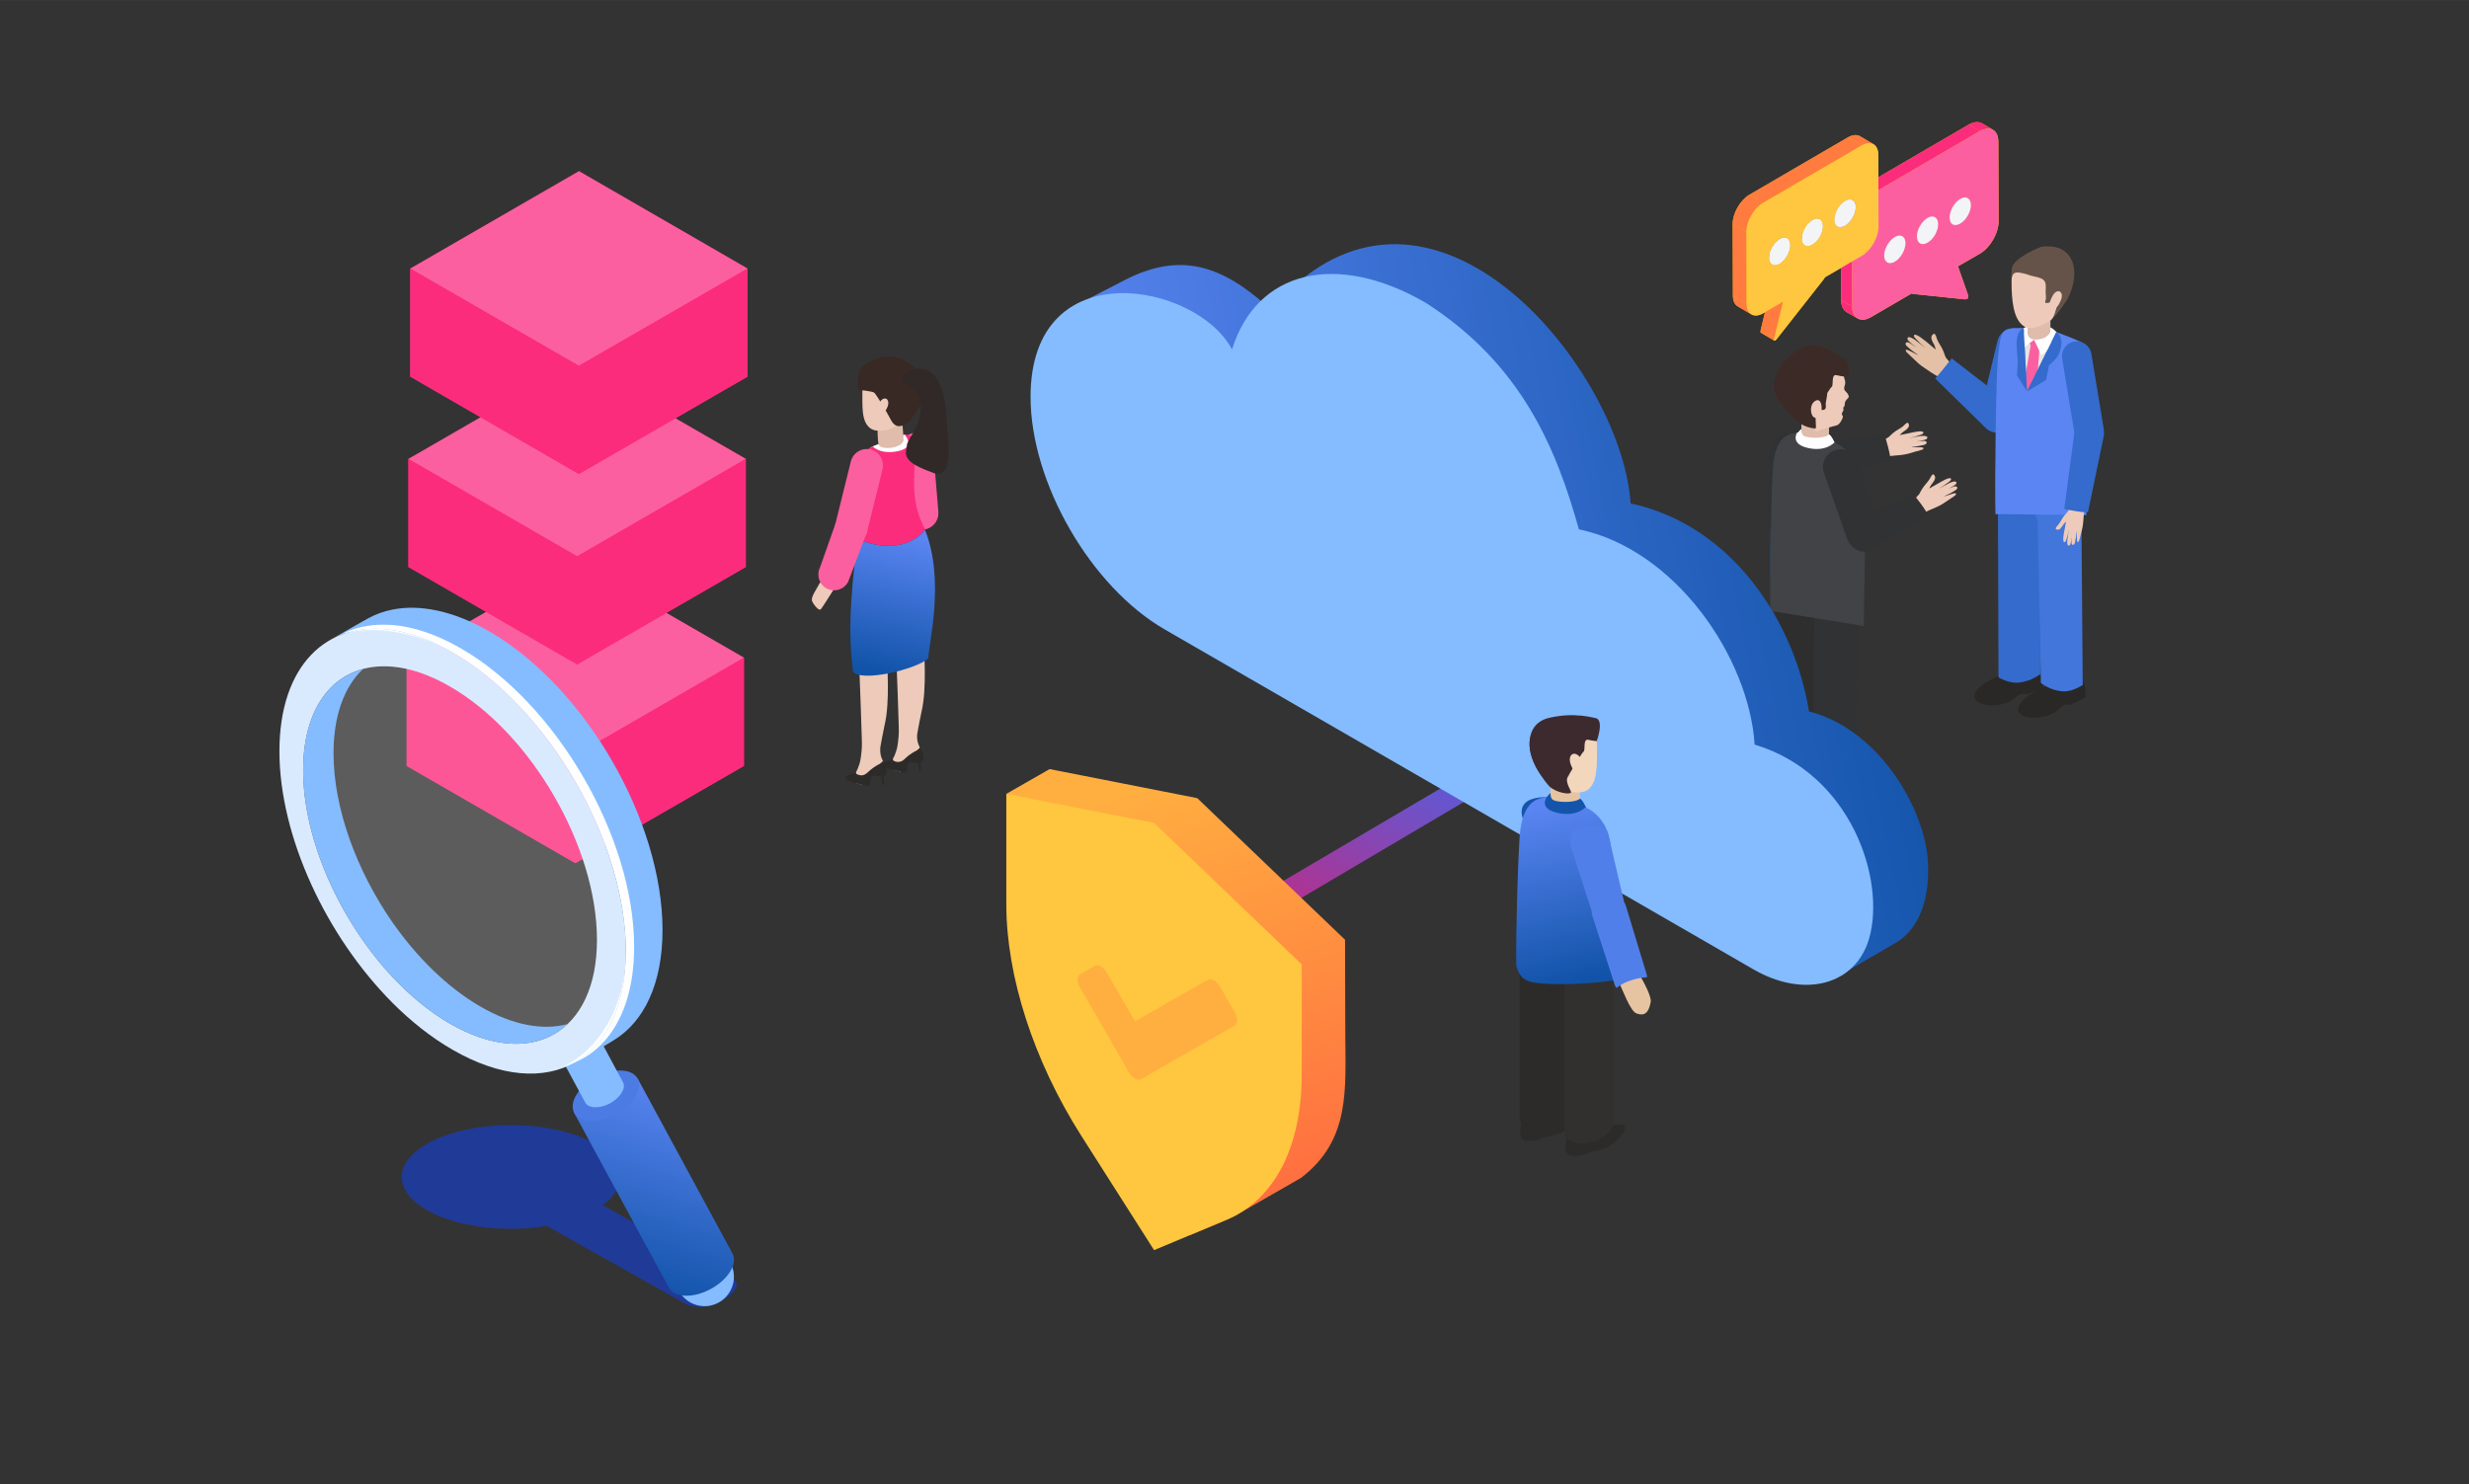 <?xml version="1.0" encoding="UTF-8"?>
<!DOCTYPE svg PUBLIC "-//W3C//DTD SVG 1.1//EN" "http://www.w3.org/Graphics/SVG/1.1/DTD/svg11.dtd">
<!-- Creator: CorelDRAW X8 -->
<svg xmlns="http://www.w3.org/2000/svg" xml:space="preserve" width="136.313mm" height="81.957mm" version="1.1" style="shape-rendering:geometricPrecision; text-rendering:geometricPrecision; image-rendering:optimizeQuality; fill-rule:evenodd; clip-rule:evenodd"
viewBox="0 0 18529 11140"
 xmlns:xlink="http://www.w3.org/1999/xlink">
 <rect x="0" y="0" width="18529" height="11140" fill="#333333" stroke="none"/>
 <defs>
  <style type="text/css">
   <![CDATA[
    .fil0 {fill:none}
    .fil30 {fill:#84BCFF}
    .fil42 {fill:#FC2C7D}
    .fil43 {fill:#FC5F9F}
    .fil15 {fill:#FEFEFE;fill-rule:nonzero}
    .fil32 {fill:#FAC204;fill-rule:nonzero}
    .fil6 {fill:#F3F4F5;fill-rule:nonzero}
    .fil38 {fill:#F2D7BD;fill-rule:nonzero}
    .fil11 {fill:#EDCAB9;fill-rule:nonzero}
    .fil36 {fill:#E7C4A1;fill-rule:nonzero}
    .fil16 {fill:#E5E4E3;fill-rule:nonzero}
    .fil21 {fill:#E3C0A6;fill-rule:nonzero}
    .fil18 {fill:#DFBCAB;fill-rule:nonzero}
    .fil3 {fill:#953228;fill-rule:nonzero}
    .fil8 {fill:#A57E2A;fill-rule:nonzero}
    .fil9 {fill:#A9A6A5;fill-rule:nonzero}
    .fil53 {fill:#86BAE5;fill-rule:nonzero}
    .fil25 {fill:#655349;fill-rule:nonzero}
    .fil20 {fill:#3B2A26;fill-rule:nonzero}
    .fil45 {fill:#382925;fill-rule:nonzero}
    .fil37 {fill:#3D2A2F;fill-rule:nonzero}
    .fil46 {fill:#312927;fill-rule:nonzero}
    .fil35 {fill:#31302F;fill-rule:nonzero}
    .fil33 {fill:#2C2B29;fill-rule:nonzero}
    .fil19 {fill:#414346;fill-rule:nonzero}
    .fil34 {fill:#2D2B2A;fill-rule:nonzero}
    .fil13 {fill:#292826;fill-rule:nonzero}
    .fil14 {fill:#2E2E2E;fill-rule:nonzero}
    .fil12 {fill:#303233;fill-rule:nonzero}
    .fil17 {fill:#294C6D;fill-rule:nonzero}
    .fil31 {fill:#1455AB;fill-rule:nonzero}
    .fil49 {fill:#203A98;fill-rule:nonzero}
    .fil22 {fill:#346BCC;fill-rule:nonzero}
    .fil23 {fill:#4376DB;fill-rule:nonzero}
    .fil51 {fill:#4C7BE3;fill-rule:nonzero}
    .fil40 {fill:#517FE9;fill-rule:nonzero}
    .fil24 {fill:#5A85F2;fill-rule:nonzero}
    .fil48 {fill:#84BCFF;fill-rule:nonzero}
    .fil52 {fill:#D9EAFF;fill-rule:nonzero}
    .fil4 {fill:#FC2C7D;fill-rule:nonzero}
    .fil5 {fill:#FC5F9F;fill-rule:nonzero}
    .fil7 {fill:#FF7B40;fill-rule:nonzero}
    .fil28 {fill:#FFAF40;fill-rule:nonzero}
    .fil2 {fill:#FFB700;fill-rule:nonzero}
    .fil10 {fill:#FFC640;fill-rule:nonzero}
    .fil47 {fill:#FEFEFE;fill-opacity:0.2}
    .fil29 {fill:url(#id4)}
    .fil39 {fill:url(#id5);fill-rule:nonzero}
    .fil44 {fill:url(#id6);fill-rule:nonzero}
    .fil50 {fill:url(#id7);fill-rule:nonzero}
    .fil26 {fill:url(#id8);fill-rule:nonzero}
    .fil27 {fill:url(#id9);fill-rule:nonzero}
    .fil41 {fill:url(#id10);fill-rule:nonzero}
    .fil1 {fill:url(#id11);fill-rule:nonzero}
   ]]>
  </style>
   <mask id="id0">
  <linearGradient id="id1" gradientUnits="userSpaceOnUse" x1="16564.3" y1="6296.66" x2="18366.1" y2="5214.12">
   <stop offset="0" style="stop-opacity:1; stop-color:white"/>
   <stop offset="1" style="stop-opacity:0; stop-color:white"/>
  </linearGradient>
    <rect style="fill:url(#id1)" x="13377" y="5009" width="5152" height="2496"/>
   </mask>
   <mask id="id2">
  <linearGradient id="id3" gradientUnits="userSpaceOnUse" x1="5828.8" y1="776.053" x2="4479.72" y2="0">
   <stop offset="0" style="stop-opacity:1; stop-color:white"/>
   <stop offset="1" style="stop-opacity:0; stop-color:white"/>
  </linearGradient>
    <rect style="fill:url(#id3)" x="4231" width="2678" height="2790"/>
   </mask>
  <linearGradient id="id4" gradientUnits="userSpaceOnUse" x1="14386.3" y1="3966.69" x2="8257.87" y2="5218.53">
   <stop offset="0" style="stop-opacity:1; stop-color:#1153A8"/>
   <stop offset="1" style="stop-opacity:1; stop-color:#5A85F2"/>
  </linearGradient>
  <linearGradient id="id5" gradientUnits="userSpaceOnUse" xlink:href="#id4" x1="11921.1" y1="7348.09" x2="11635.8" y2="6039.1">
  </linearGradient>
  <linearGradient id="id6" gradientUnits="userSpaceOnUse" xlink:href="#id4" x1="6585.78" y1="5041.48" x2="6812.76" y2="4018.82">
  </linearGradient>
  <linearGradient id="id7" gradientUnits="userSpaceOnUse" xlink:href="#id4" x1="4694.12" y1="9680.56" x2="5122.72" y2="8157.13">
  </linearGradient>
  <linearGradient id="id8" gradientUnits="userSpaceOnUse" x1="9875.96" y1="7122.8" x2="10728.2" y2="5485.76">
   <stop offset="0" style="stop-opacity:1; stop-color:#BF2B84"/>
   <stop offset="1" style="stop-opacity:1; stop-color:#4E61E2"/>
  </linearGradient>
  <linearGradient id="id9" gradientUnits="userSpaceOnUse" x1="8289.16" y1="5952.81" x2="9360.14" y2="9126.45">
   <stop offset="0" style="stop-opacity:1; stop-color:#FFAF40"/>
   <stop offset="1" style="stop-opacity:1; stop-color:#FF6D40"/>
  </linearGradient>
  <linearGradient id="id10" gradientUnits="userSpaceOnUse" xlink:href="#id8" x1="4571.03" y1="1361.57" x2="6582.4" y2="-720.084">
  </linearGradient>
  <linearGradient id="id11" gradientUnits="userSpaceOnUse" xlink:href="#id8" x1="16849" y1="4678.76" x2="15376.2" y2="7702.41">
  </linearGradient>
 </defs>
 <g id="Слой_x0020_1">
  <rect class="fil0" width="18529" height="11140"/>
  <polygon class="fil1" style="mask:url(#id0)" points="13465,6673 14556,7303 18529,5009 18529,5212 14556,7505 13377,6825 "/>
  <g id="_3012594853856">
   <g>
    <path class="fil2" d="M14346 2203l1 0 -1 -1 10 4 391 41 15 -3c9,-5 13,-17 7,-31l-75 -214 166 -96c77,-45 139,-154 139,-243l-2 -596c0,-64 -32,-100 -79,-99 15,-1 27,3 39,9l-84 -49c-25,-14 -60,-12 -98,10l-678 395 -1 -167c0,-42 -15,-70 -40,-83l-98 -58c-23,-13 -55,-11 -90,9l-740 431c-69,41 -125,139 -125,219l2 538c0,40 14,68 37,81l98 57c23,16 56,15 93,-6l13 -8 -32 132c-3,12 -3,20 0,22l102 60c-2,-2 -3,-6 -2,-14 -2,12 2,16 8,13 4,-2 9,-7 14,-14l352 -448 8 -13 120 -70 1 241c0,44 16,75 40,90l84 48c-3,-1 -6,-3 -9,-6 26,21 65,22 108,-3l306 -178zm-532 -668l-2 2 1 -1 1 -1zm-7 9l-2 2 1 -1 1 -1zm-13 17l-1 3 -1 1 0 1 1 -2 1 -2 0 -1zm-5 10l-1 2 0 -1 1 -1zm-3 4l-1 3 1 -2 0 -1zm-2 5l-1 3 0 -1 1 -2zm-4 8l0 1 0 0 0 -1zm-7 20l-1 2 1 -1 0 -1zm-6 40l0 2 0 0 0 -2zm0 2l0 2 0 0 0 -2zm-482 321l1 0 0 1 0 0 0 0 0 -1 -1 -1 0 1 0 0zm1 1l0 0 1 1 0 0 0 0 -1 -1 0 0 0 0zm241 -152l0 0 0 0 0 1 0 -1 0 0zm0 1l0 0 1 1 0 0 0 0 0 1 0 0 0 0 -1 -2zm0 0l1 1 0 0 0 0 -1 -1zm1 2l0 0 0 0 0 0 0 0 0 0 0 0zm1 1l0 0 0 0 0 0 0 0 0 0 -1 -1 1 1zm0 1l0 0 0 0 0 1 2 2 -1 -1 1 1 0 0 0 0 -2 -3zm0 0l0 0 0 0 0 1 0 0 0 -1zm2 4l0 0 0 0 0 0zm3 4l0 0 0 0 0 0zm1 1l0 0 0 0 0 0zm21 12c2,1 4,1 7,1 -3,0 -5,0 -7,-1zm7 1c3,1 6,1 9,0 -3,1 -6,1 -9,0zm11 0c2,0 3,-1 5,-1 -2,0 -3,1 -5,1zm-287 126l0 0 1 1 0 1 1 0 0 1 0 0 1 1 0 0 1 1 1 1 0 1 0 0 1 0 0 1 1 0 1 1 0 0 0 0 1 1 1 0 0 1 1 0 1 0 1 1 0 1 1 0 0 0 -14 -13zm240 -154l0 1 0 -1zm0 2l0 0 0 0zm0 0l0 0 0 0zm0 0l0 0 0 0zm2 3l0 0 0 1 0 -1zm2 5l1 0 0 1 0 0 0 0 0 0 1 1 0 0 0 0 0 1 0 0 0 0 1 0 0 0 0 1 -3 -4zm3 4l1 0 0 1 0 0 -1 -1zm-5 -8l0 -1 0 1zm0 -1l0 0 0 0zm-2 -3l0 0 0 0zm0 -1l0 -1 0 1zm1388 -855c-3,0 -6,0 -9,1 3,-1 6,-1 9,-1z"/>
   </g>
   <polygon class="fil3" points="14346,2202 14263,2154 14264,2154 14347,2203 "/>
   <path class="fil4" d="M14957 974l-84 -49c-25,-14 -60,-12 -98,10l83 49c38,-23 73,-25 99,-10z"/>
   <path class="fil4" d="M13900 2301l-83 -49c0,44 16,75 40,90l84 48c-25,-14 -41,-45 -41,-89z"/>
   <polygon class="fil4" points="13898,1704 13815,1655 13817,2252 13900,2301 "/>
   <polygon class="fil4" points="14858,984 14775,935 13954,1413 14037,1462 "/>
   <path class="fil3" d="M14037 1462l-83 -49c-77,45 -139,154 -139,242l83 49c0,-88 62,-197 139,-242z"/>
   <path class="fil5" d="M14037 1462c-77,45 -139,154 -139,242l2 597c0,88 63,124 140,80l306 -179 10 4 391 41 15 -3c9,-5 13,-17 7,-31l-75 -214 166 -96c77,-45 139,-154 139,-243l-2 -596c0,-89 -63,-125 -139,-80l-821 478z"/>
   <path class="fil6" d="M14465 1636c-44,26 -80,88 -79,139 0,51 36,72 80,46 44,-25 80,-88 79,-139 0,-51 -36,-72 -80,-46z"/>
   <path class="fil6" d="M14220 1779c-44,26 -80,88 -80,139 0,51 36,72 80,46 44,-25 80,-88 80,-139 0,-51 -36,-72 -80,-46z"/>
   <path class="fil6" d="M14711 1493c-44,26 -80,88 -80,140 0,51 36,71 80,45 44,-25 80,-88 80,-139 -1,-51 -36,-72 -80,-46z"/>
   <path class="fil7" d="M13316 2535l-102 -60c-3,12 -3,20 0,22l102 60c-3,-2 -3,-10 0,-22z"/>
   <path class="fil8" d="M13903 1502l-101 -59c14,8 23,26 23,52 0,51 -36,113 -80,139l102 60c44,-26 80,-88 80,-140 0,-25 -9,-43 -24,-52z"/>
   <path class="fil9" d="M13903 1502l-101 -59c-15,-9 -35,-8 -57,5l102 60c22,-13 42,-14 56,-6z"/>
   <path class="fil9" d="M13847 1508l-102 -60c-44,26 -80,89 -80,140 0,25 9,43 23,52l102 59c-14,-8 -23,-26 -23,-51 0,-52 36,-114 80,-140z"/>
   <polygon class="fil7" points="13382,2264 13280,2204 13214,2475 13316,2535 "/>
   <path class="fil8" d="M13658 1645l-102 -59c14,8 23,26 24,52 0,51 -36,113 -80,139l102 59c44,-25 80,-87 79,-139 0,-25 -9,-43 -23,-52z"/>
   <path class="fil9" d="M13658 1645l-102 -59c-14,-9 -34,-8 -57,5l102 60c23,-13 43,-14 57,-6z"/>
   <path class="fil9" d="M13601 1651l-102 -60c-44,26 -79,88 -79,140 0,25 9,43 23,51l102 60c-14,-8 -23,-26 -23,-52 0,-51 35,-113 79,-139z"/>
   <path class="fil6" d="M13601 1651c-44,26 -79,88 -79,139 0,52 36,72 80,46 44,-25 80,-87 79,-139 0,-51 -36,-72 -80,-46z"/>
   <path class="fil8" d="M13413 1789l-102 -60c14,8 23,26 23,52 0,51 -36,113 -80,139l102 60c44,-26 80,-89 80,-140 0,-25 -9,-43 -23,-51z"/>
   <path class="fil9" d="M13413 1789l-102 -60c-15,-9 -35,-8 -57,5l102 60c22,-13 42,-14 57,-5z"/>
   <path class="fil9" d="M13356 1794l-102 -60c-44,26 -80,88 -80,140 0,25 9,43 24,51l101 60c-14,-8 -23,-26 -23,-52 0,-51 36,-113 80,-139z"/>
   <path class="fil6" d="M13356 1794c-44,26 -80,88 -80,139 0,51 36,72 80,47 44,-26 80,-89 80,-140 0,-51 -36,-72 -80,-46z"/>
   <path class="fil10" d="M13356 1980c44,-26 80,-89 80,-140 0,-51 -36,-72 -80,-46 -44,26 -80,88 -80,139 0,51 36,72 80,47zm246 -144c44,-25 80,-87 79,-139 0,-51 -36,-72 -80,-46 -44,26 -79,88 -79,139 0,52 36,72 80,46zm245 -142c44,-26 80,-88 80,-140 0,-51 -36,-72 -80,-46 -44,26 -80,88 -80,140 0,51 36,71 80,46zm123 -603c70,-40 126,-8 126,72l2 538c0,80 -56,179 -125,219l-277 161 -8 13 -352 448c-5,7 -10,12 -14,14 -8,4 -11,-3 -6,-21l66 -271 -149 87c-69,40 -126,8 -127,-72l-1 -538c0,-80 56,-179 125,-219l740 -431z"/>
   <path class="fil6" d="M13847 1508c-44,26 -80,88 -80,140 0,51 36,71 80,46 44,-26 80,-88 80,-140 0,-51 -36,-72 -80,-46z"/>
   <path class="fil7" d="M14060 1082l-102 -60c-23,-13 -55,-11 -90,9l102 60c35,-20 67,-22 90,-9z"/>
   <path class="fil7" d="M13106 2279l-101 -60c0,40 14,68 37,81l101 60c-22,-13 -36,-41 -37,-81z"/>
   <polygon class="fil7" points="13105,1741 13003,1681 13005,2219 13106,2279 "/>
   <polygon class="fil7" points="13970,1091 13868,1031 13128,1462 13230,1522 "/>
   <path class="fil7" d="M13230 1522l-102 -60c-69,41 -125,139 -125,219l102 60c0,-80 56,-179 125,-219z"/>
  </g>
  <path class="fil11" d="M14093 3328l79 -46c11,-10 23,-21 35,-32 23,-20 51,-31 74,-50 7,-6 26,-28 36,-27l5 5c17,32 -24,52 -44,67 -8,6 -14,14 -21,21 27,-6 54,-11 81,-17 15,-3 93,-22 96,-3 2,10 -11,14 -18,17 -30,11 -60,20 -91,26 26,-5 52,-10 79,-15 11,-2 59,-8 61,11l-8 12c-36,13 -74,18 -112,20 29,-2 58,-5 87,-7 7,-1 22,-1 26,8 5,12 -10,18 -17,21 -33,8 -64,14 -98,17 26,5 106,-6 91,13 -4,5 -10,7 -17,9 -38,10 -60,17 -98,28 -16,4 -41,8 -57,10 -20,1 -36,3 -56,5 -27,4 -79,5 -106,0l-7 -93z"/>
  <path class="fil12" d="M13687 3572c7,0 14,-1 21,-2l477 -114c13,-2 -38,-195 -45,-193l-478 57c-69,13 -113,80 -101,149 12,62 66,104 126,103z"/>
  <path class="fil13" d="M13332 5860c0,0 -30,104 3,140 9,11 49,14 95,4 31,-7 63,-25 93,-29 88,-13 111,-51 147,-100 78,-104 -63,-73 -155,-40 -97,34 -183,25 -183,25z"/>
  <path class="fil13" d="M13422 5967l0 -20 -83 0 0 -2 -17 28 9 42c0,0 47,33 57,31l5 -2 72 -42 -3 -8c15,-5 30,-10 45,-16l1 -1 1 0c6,-2 13,-5 20,-8l3 -2 -110 0z"/>
  <path class="fil14" d="M13464 5940c-57,-10 -103,-31 -145,-60l6 -1627 318 58 -5 1592c-55,29 -113,49 -174,37z"/>
  <path class="fil13" d="M13616 5896c0,0 -31,104 3,141 9,10 49,13 95,3 30,-7 63,-25 93,-29 88,-13 110,-51 147,-100 78,-104 -64,-73 -156,-40 -97,34 -182,25 -182,25z"/>
  <path class="fil13" d="M13706 6003l0 -20 -84 0 0 -2 -16 27 9 43c0,0 47,33 57,31l4 -2 73 -42 -3 -8c14,-5 29,-10 45,-16l1 -1 0 0c7,-2 14,-5 21,-8l3 -2 -110 0z"/>
  <path class="fil12" d="M13778 5985c57,-9 104,-31 145,-61l25 -1228 27 -92 -359 -116 -11 1451c53,33 111,57 173,46z"/>
  <path class="fil15" d="M13812 3459c0,-97 -104,-188 -205,-233 -38,-18 -87,6 -122,25 -46,25 -78,68 -78,122 0,96 14,535 110,535 95,0 295,-353 295,-449z"/>
  <path class="fil16" d="M13772 3423c-13,-21 -127,-61 -222,-61 -95,0 -143,-86 -143,11 0,96 14,535 110,535 95,0 306,-404 255,-485z"/>
  <path class="fil11" d="M13519 3252c0,58 102,74 180,82l0 0c16,-15 25,-29 25,-29l2 -117 -204 -18 -4 80 1 2z"/>
  <path class="fil15" d="M13775 3345c1,-12 -40,-91 -51,-82 -39,32 -156,25 -184,10 -25,-13 -22,-52 -22,-52 0,0 -159,140 61,184 44,9 94,5 134,-14 34,-17 95,-14 62,-46z"/>
  <path class="fil17" d="M13400 4504c153,85 354,88 500,-18 33,-24 61,-54 86,-89l15 -630c-23,-327 -177,-417 -237,-443 0,0 -60,69 -194,39 -136,-30 -85,-112 -85,-112 -178,3 -178,235 -183,318 -10,156 -20,490 -17,750 15,63 51,149 115,185z"/>
  <path class="fil12" d="M13265 3893c-2,73 54,135 128,138 72,2 134,-55 136,-129l21 -520c2,-74 -55,-136 -128,-138 -73,-3 -134,55 -136,129l-21 520z"/>
  <path class="fil15" d="M13812 3459c0,-97 -104,-188 -205,-233 -38,-18 -87,6 -122,25 -46,25 -78,68 -78,122 0,96 14,535 110,535 95,0 295,-353 295,-449z"/>
  <path class="fil16" d="M13772 3423c-13,-21 -127,-61 -222,-61 -95,0 -143,-86 -143,11 0,96 14,535 110,535 95,0 306,-404 255,-485z"/>
  <path class="fil18" d="M13519 3252c0,58 102,74 180,82l0 0c16,-15 25,-29 25,-29l2 -117 -204 -18 -4 80 1 2z"/>
  <path class="fil15" d="M13775 3345c1,-12 -40,-91 -51,-82 -39,32 -156,25 -184,10 -25,-13 -22,-52 -22,-52 0,0 -159,140 61,184 44,9 94,5 134,-14 34,-17 95,-14 62,-46z"/>
  <path class="fil19" d="M13987 4699l14 -932c-23,-327 -175,-420 -234,-446 0,0 -63,72 -197,42 -136,-30 -85,-112 -85,-112 -178,3 -178,235 -183,318 -10,156 -20,755 -17,1016l702 114z"/>
  <path class="fil11" d="M14342 3776l61 -67c7,-14 15,-28 23,-41 16,-26 39,-46 55,-72 5,-7 16,-34 26,-36l6 3c26,26 -7,57 -21,78 -5,7 -9,17 -14,26 24,-14 48,-28 72,-41 14,-8 82,-50 91,-33 5,9 -7,17 -12,22 -25,19 -51,37 -79,53 24,-13 47,-26 71,-38 10,-6 54,-27 62,-9l-4 13c-30,24 -66,41 -101,54 27,-11 53,-22 80,-34 7,-3 22,-7 28,1 9,9 -4,20 -10,24 -29,19 -56,33 -88,47 26,-4 99,-39 91,-16 -2,7 -8,10 -13,14 -33,22 -52,35 -85,57 -14,9 -37,21 -52,27 -18,8 -33,14 -51,22 -24,13 -74,29 -101,33l-35 -87z"/>
  <path class="fil12" d="M14031 4134c7,-2 14,-5 20,-9l414 -259c12,-7 -103,-160 -109,-156l-427 193c-60,34 -83,111 -49,172 30,55 94,79 151,59z"/>
  <path class="fil20" d="M13840 2696c-253,-198 -375,-48 -386,-39 -44,35 -112,101 -126,164l0 0c-48,99 18,198 107,291 24,26 46,45 65,59 49,41 145,56 152,37 2,-4 -6,-18 -14,-36 13,-7 26,-16 41,-27 102,-72 145,-174 121,-325l-1 0c61,12 73,5 73,5 0,0 21,-88 -32,-129z"/>
  <path class="fil11" d="M13625 3136l3 67 -5 36 133 -39 18 -4c6,-2 13,-4 20,-8 14,-10 25,-30 33,-48l3 -9c2,-13 -11,-16 -7,-29 2,-7 7,-12 10,-19 3,-9 2,-17 -1,-23 6,-3 11,-13 12,-20 1,-8 0,-15 3,-23 4,-12 15,-21 24,-31l4 -12c-5,-13 -11,-24 -20,-32 -7,-7 -16,-14 -15,-29 0,-10 5,-20 7,-30 4,-22 -5,-35 -8,-52l-1 -5c-14,-1 -32,-5 -57,-10 -40,-9 -20,75 -34,87 -6,4 -18,22 -34,47 -1,7 -2,14 -2,21 -2,20 -9,43 -10,62 0,12 6,24 -5,38 -5,6 -25,8 -25,6 0,-17 0,-34 -5,-48l0 -1c-4,-13 -12,-23 -24,-25 -13,0 -30,10 -41,28 -12,21 -11,43 -9,62 4,22 14,42 33,43z"/>
  <path class="fil12" d="M13861 4041c25,70 101,106 169,81 69,-25 105,-101 80,-171l-173 -490c-24,-70 -100,-106 -169,-81 -69,25 -104,102 -79,171l172 490z"/>
  <path class="fil21" d="M14674 2769c-1,22 -14,38 -29,55 -18,21 -40,31 -45,32 -27,-13 -85,-45 -104,-58 -18,-13 -32,-22 -50,-34 -15,-9 -38,-26 -51,-38 -31,-29 -49,-47 -81,-77 -5,-4 -10,-10 -12,-17 -4,-25 68,25 95,34 -31,-21 -58,-41 -85,-66 -7,-6 -18,-20 -7,-28 9,-8 23,0 30,5 16,10 32,20 49,31 -25,-17 -48,-35 -67,-56l-2 -16c12,-17 55,13 66,22 23,18 46,36 69,54 -27,-22 -52,-46 -75,-72 -6,-6 -16,-17 -10,-25 13,-16 79,41 93,51 23,20 46,39 69,58 -3,-10 -5,-21 -9,-31 -12,-24 -42,-64 -8,-86l7 -2c10,4 17,34 21,44 13,30 34,55 46,86 6,15 12,32 18,48l72 86z"/>
  <path class="fil13" d="M15191 4977c0,0 160,-31 136,181 0,9 -113,54 -113,54 0,0 -33,-10 -55,1 -28,15 -41,31 -49,37 -93,64 -248,52 -282,5 -48,-68 83,-145 197,-194 120,-52 166,-84 166,-84z"/>
  <path class="fil22" d="M15170 5121c56,-10 101,-31 142,-60l-5 -1605 -314 57 5 1572c53,28 111,48 172,36z"/>
  <path class="fil13" d="M15504 5057c0,0 159,-39 147,174 -1,8 -111,59 -111,59 0,0 -33,-7 -55,5 -27,16 -38,32 -47,39 -89,70 -245,66 -281,20 -52,-64 75,-148 187,-204 117,-58 160,-93 160,-93z"/>
  <path class="fil23" d="M15459 5187c-56,-9 -102,-30 -143,-60l-24 -1212 -27 -90 354 -115 11 1432c-53,32 -110,56 -171,45z"/>
  <path class="fil22" d="M15116 3137c-17,70 -86,113 -155,97 -69,-17 -111,-86 -95,-156l124 -517c16,-69 82,-110 151,-94l3 -2c69,16 112,86 96,155l-124 517z"/>
  <path class="fil22" d="M14647 2690l427 330c54,47 60,128 14,183 -46,54 -127,60 -181,14l-384 -376c15,-14 112,-134 124,-151z"/>
  <path class="fil15" d="M15467 2587c0,-90 -74,-150 -164,-150 -40,0 -82,7 -116,25 -43,23 -73,63 -73,114 0,91 13,505 103,505 90,0 250,-403 250,-494z"/>
  <path class="fil16" d="M15458 2624c-12,-20 -119,-58 -209,-58 -90,0 -135,-81 -135,10 0,91 13,505 103,505 90,0 290,-381 241,-457z"/>
  <polygon class="fil5" points="15306,2607 15274,2589 15243,2571 15181,2923 15206,3016 15282,2939 "/>
  <path class="fil5" d="M15307 2594c5,8 5,22 0,24l-31 13c-4,2 -12,-2 -17,-9l-31 -50c-5,-7 -5,-22 0,-24l40 2 39 44z"/>
  <path class="fil24" d="M15657 3866l-8 -623c-51,-510 11,-622 -18,-666 -9,-14 -162,-71 -199,-85l-220 446 -25 -476c-168,2 -169,1 -193,218 -14,128 -25,918 -19,1179l682 7z"/>
  <polygon class="fil15" points="15320,2666 15427,2580 15342,2542 15265,2550 "/>
  <polygon class="fil15" points="15191,2607 15169,2534 15180,2488 15265,2550 "/>
  <path class="fil18" d="M15252 2546c25,7 51,2 75,-5 38,-10 60,-46 60,-46l1 -95 -167 -15 -6 118c6,19 14,37 37,43z"/>
  <path class="fil25" d="M15510 2254c-81,122 -146,211 -249,143 -86,-57 -157,-185 -165,-310 -1,-25 0,-50 4,-75 3,-21 228,-161 228,-161 0,0 92,-11 147,22 154,92 78,315 35,381z"/>
  <path class="fil22" d="M15212 2938l143 -86 22 -111c0,0 54,-43 70,-76 60,-131 -15,-173 -15,-173l-220 446z"/>
  <path class="fil22" d="M15212 2938l-75 -120 6 -108c0,0 -12,-116 -8,-152 8,-88 52,-96 52,-96l25 476z"/>
  <g>
   <path class="fil11" d="M15460 2208c-7,44 -37,171 -68,194 -44,33 -147,85 -206,45 -77,-53 -90,-194 -90,-333 0,-139 105,-165 194,-106 89,59 191,63 170,200z"/>
   <path class="fil25" d="M15328 1851c-4,-6 -223,87 -228,161 -2,25 -5,50 -4,75l4 -14c9,-26 31,-30 53,-27 44,6 69,17 69,17l2 0c46,19 117,14 127,66 3,17 2,37 1,56 -1,19 3,37 2,56 -2,12 -11,31 0,34 5,1 121,-22 88,-4 12,-1 -6,24 -24,91 3,-8 62,-107 62,-107l0 -219c0,0 -145,-176 -152,-185z"/>
  </g>
  <path class="fil11" d="M15471 2204c-5,-15 -20,-22 -33,-17 -13,4 -25,17 -33,32 -9,15 -21,44 -26,61l24 38c25,3 46,-25 58,-53 9,-19 17,-42 10,-61z"/>
  <path class="fil22" d="M15787 3214c10,61 -31,118 -91,128 -61,10 -118,-31 -128,-92l-92 -558c-10,-61 31,-119 92,-128 60,-10 117,31 127,92l92 558z"/>
  <path class="fil11" d="M15555 3771l-37 69c-9,10 -18,21 -27,31 -16,20 -26,45 -42,65 -5,7 -23,24 -22,32l4 5c28,14 44,-22 57,-40 5,-7 12,-12 17,-18 -4,23 -8,47 -13,70 -2,14 -17,82 0,84 8,2 12,-10 14,-16 9,-26 16,-53 21,-80 -4,23 -8,46 -11,69 -2,11 -7,52 10,54l10 -7c10,-32 14,-65 15,-99 -2,26 -3,51 -5,77 -1,6 0,19 8,22 10,5 16,-9 17,-15 7,-29 11,-56 13,-86 5,23 -3,93 13,80l8 -15c8,-34 13,-53 22,-87 3,-13 6,-35 7,-49 1,-18 2,-31 4,-49 3,-24 2,-69 -2,-93l-81 -4z"/>
  <path class="fil22" d="M15790 3255c0,6 -1,12 -2,19l-118 569c-2,11 -179,-18 -178,-25l77 -582c10,-61 68,-102 128,-92 55,10 93,57 93,111z"/>
  <polygon class="fil26" points="11593,5661 9160,7098 9011,6977 11504,5510 "/>
  <g>
   <path class="fil27" d="M8985 5991l-1108 -218 -325 186 1355 581c605,741 869,582 806,1700l-382 722 -402 232 0 78 279 -117c20,-9 40,-18 60,-28l47 -28 448 -257c374,-285 334,-665 333,-1091l-2 -697 -1109 -1063z"/>
   <path class="fil10" d="M9769 7239l-1108 -1062 -1109 -218 0 828c0,541 205,1175 561,1736l548 861 547 -229c356,-150 561,-546 561,-1088l0 -828z"/>
   <g id="_3012594843328">
    <path class="fil28" d="M8473 8048l-110 -191c-25,-42 -25,-89 0,-103l702 -400c25,-14 65,9 90,52l110 190c25,43 25,89 0,103l-702 401c-25,14 -65,-9 -90,-52z"/>
    <path class="fil28" d="M8673 8036l-110 63c-25,15 -65,-9 -90,-51l-367 -633c-25,-43 -25,-89 0,-103l111 -63c24,-14 65,9 89,52l367 633c25,42 25,88 0,102z"/>
   </g>
  </g>
  <g>
   <path class="fil29" d="M8176 2725l-2 -485 267 -138c416,-214 726,-109 1065,194l286 -217c1120,-868 2388,767 2445,1700 775,165 1234,906 1339,1561 545,138 907,785 894,1198 0,264 -93,450 -241,538l-383 222 -482 -658 -614 -130 -3534 -2040c-451,-261 -834,-824 -962,-1371l-78 -374z"/>
   <path class="fil30" d="M9246 2623c185,-595 783,-737 1451,-352 730,466 986,1109 1152,1702 728,153 1277,964 1319,1616 725,218 984,1014 860,1453 -99,350 -484,456 -868,235l-4417 -2551c-558,-321 -1009,-1104 -1009,-1747 0,-1097 1246,-859 1512,-356z"/>
  </g>
  <g>
   <path class="fil31" d="M11429 6146c-24,-66 -4,-122 62,-146 65,-24 191,-29 215,37l119 508c24,66 -10,139 -76,162 -66,24 -139,-10 -162,-76l-158 -485z"/>
   <path class="fil32" d="M11483 6367l172 -75c54,-32 123,-14 155,40 31,54 13,123 -41,154l-286 156 0 -275z"/>
   <path class="fil33" d="M11423 8400c0,0 -34,114 3,154 10,12 54,15 106,4 33,-7 70,-27 103,-32 98,-14 156,-66 196,-120 87,-115 -70,-81 -173,-44 -107,38 -235,38 -235,38z"/>
   <path class="fil34" d="M11661 8441c61,-31 91,-71 110,-120l0 -1188c0,-101 -82,-184 -184,-184 -102,0 -184,83 -184,184l0 1276 0 8c65,72 175,66 258,24z"/>
   <path class="fil33" d="M11763 8512c0,0 -35,114 2,154 11,12 55,15 106,4 34,-7 70,-28 103,-32 98,-14 156,-66 197,-120 86,-115 -71,-81 -173,-45 -108,38 -235,39 -235,39z"/>
   <path class="fil35" d="M12000 8553c61,-31 92,-72 111,-121l0 -1187c0,-101 -83,-184 -184,-184 -102,0 -185,83 -185,184l0 1276 1 8c64,71 174,66 257,24z"/>
   <path class="fil16" d="M11907 6166c-14,-22 -136,-65 -239,-65 -102,0 -153,-91 -153,11 0,103 15,570 117,570 103,0 330,-430 275,-516z"/>
   <path class="fil36" d="M11635 5984c0,62 109,79 193,87l1 0c17,-15 26,-30 26,-30l3 -125 -220 -19 -5 85 2 2z"/>
   <path class="fil37" d="M11588 5844c103,108 161,71 264,-1 102,-73 145,-158 120,-310 -26,-162 -137,-189 -341,-146 -221,47 -170,324 -43,457z"/>
   <path class="fil38" d="M11650 5705c6,45 33,180 62,205 40,34 154,58 207,16 70,-56 66,-178 66,-325 0,-147 -101,-171 -181,-108 -81,62 -173,67 -154,212z"/>
   <path class="fil37" d="M11483 5542c14,-63 162,-55 162,-55 12,-9 -1,-174 330,-97 66,15 8,173 8,173 0,0 -29,-2 -64,-10 -41,-8 -20,76 -34,88 -13,10 -62,91 -104,163 -5,10 -10,20 -16,29 -22,39 29,104 25,115 -8,20 -114,1 -161,-44 -26,-26 -180,-213 -146,-362z"/>
   <path class="fil38" d="M11787 5736c13,38 31,61 56,58 24,-3 37,-29 32,-70 -6,-40 -41,-70 -65,-66 -24,3 -38,34 -23,78z"/>
   <path class="fil31" d="M11911 6083c0,-13 -44,-96 -55,-87 -43,33 -168,26 -198,10 -27,-14 -21,-54 -21,-54 0,0 -174,149 62,195 48,9 101,5 144,-15 37,-18 102,-15 68,-49z"/>
   <path class="fil39" d="M11492 7371c183,39 660,1 686,-35 0,0 -124,-528 -91,-799 42,-346 -125,-449 -189,-477 0,0 -64,74 -208,42 -146,-32 -83,-116 -83,-116 -191,2 -200,247 -205,335 -11,167 -26,650 -23,927 16,67 49,109 113,123z"/>
   <path class="fil36" d="M12173 7323l-31 34c36,74 93,234 139,250 43,15 88,18 107,-86 8,-40 -58,-161 -87,-209 -49,-19 -87,-19 -128,11z"/>
   <path class="fil40" d="M12222 7365c29,-11 86,-27 139,-30 -1,-12 -3,-25 -8,-37l-153 -504c-3,-7 -6,-14 -10,-20 -1,-6 -3,-12 -5,-18l-119 -508c-24,-66 -150,-60 -215,-37 -66,24 -86,80 -62,146l155 477c0,16 3,33 9,49l165 509c3,9 8,17 13,24 27,-21 58,-39 91,-51z"/>
  </g>
  <polygon class="fil41" style="mask:url(#id2)" points="6552,1303 4301,3 4307,0 4653,0 4650,2 6727,1201 6726,1202 6910,1297 4380,2790 4231,2668 "/>
  <g>
   <g id="_3012594837184">
    <path class="fil42" d="M4318 5668l0 0 -890 -513 890 513 1265 -731 -1265 731zm-1266 -731l24 -13 44 -26 0 0 1198 -691c422,243 843,487 1265,730l0 812 -1265 730 -1266 -730 0 -812z"/>
    <g>
     <path class="fil43" d="M4318 5668l0 0 -927 -535 -339 -196 24 -13 44 -26 0 0 1198 -691c422,243 843,487 1265,730l-1265 731z"/>
     <polygon class="fil42" points="4318,5668 5583,4937 5583,5749 4318,6479 3052,5749 3052,4937 "/>
    </g>
   </g>
   <g id="_3012594836128">
    <path class="fil42" d="M4331 4176l0 0 -889 -514 889 514 1266 -731 -1266 731zm-1266 -731l24 -14 44 -25 0 0 1198 -692c422,244 844,487 1266,731l0 811 -1266 731 -1266 -731 0 -811z"/>
    <g>
     <path class="fil43" d="M4331 4176l0 0 -926 -535 -340 -196 24 -14 44 -25 0 0 1198 -692c422,244 844,487 1266,731l-1266 731z"/>
     <polygon class="fil42" points="4331,4176 5597,3445 5597,4256 4331,4987 3065,4256 3065,3445 "/>
    </g>
   </g>
   <g id="_3012593756288">
    <path class="fil42" d="M4344 2746l0 0 -889 -513 889 513 1266 -730 -1266 730zm-1265 -730l24 -14 44 -25 0 0 1198 -692c421,244 843,487 1265,731l0 811 -1266 731 -1265 -731 0 -811z"/>
    <g>
     <path class="fil43" d="M4344 2746l0 0 -926 -534 -339 -196 24 -14 44 -25 0 0 1198 -692c421,244 843,487 1265,731l-1266 730z"/>
     <polygon class="fil42" points="4344,2746 5610,2016 5610,2827 4344,3558 3079,2827 3079,2016 "/>
    </g>
   </g>
  </g>
  <g>
   <path class="fil5" d="M6798 3863c6,67 66,118 133,112 67,-7 117,-66 111,-134l-40 -481c-6,-68 -65,-118 -133,-112 -67,6 -117,66 -111,134l40 481z"/>
   <path class="fil33" d="M6921 5701c-19,26 -8,51 -9,89l-16 -1c-1,-13 0,-57 -9,-78l-8 -11 42 1z"/>
   <path class="fil11" d="M6735 5600c7,-46 12,-90 10,-141 0,-18 -14,-439 -20,-565l206 -93c4,80 26,370 -15,540 -5,24 -28,137 -32,165 -2,15 -5,47 9,82 2,6 11,25 14,35 4,11 0,14 3,21 6,16 7,11 -6,15 -9,4 -19,4 -28,7 -11,4 -20,11 -29,17 -15,11 -35,17 -45,33 -9,13 -5,35 -12,50 -6,15 -16,26 -36,26l-1 0 -47 -13c-7,-3 -13,-8 -19,-13l-17 -16 23 -44c9,-4 35,-63 42,-106z"/>
   <path class="fil33" d="M6665 5710c9,-3 36,-14 36,-14 0,0 -3,10 8,16l10 4c10,3 18,4 26,3 17,-1 30,-9 41,-19 28,-28 58,-49 94,-67 11,-6 23,-24 25,-21 11,18 19,36 21,41 5,24 9,50 -3,63 -7,8 -28,18 -53,10 -19,-6 -43,-6 -50,0 -19,14 0,79 -32,74 -30,-6 -61,-13 -92,-22 -14,-4 -28,-8 -43,-14 -7,-3 -18,-8 -25,-15 -20,-26 27,-35 37,-39z"/>
   <path class="fil11" d="M6643 3751l-155 -1 -66 33c-6,4 -38,20 -38,40 -1,13 5,88 30,82 17,-5 149,-60 149,-60 9,-3 39,-1 44,-6l35 -35 1 -53z"/>
   <path class="fil5" d="M6714 3713c-64,-15 -128,25 -144,88 -15,64 25,128 89,143l230 27c64,15 128,-24 143,-88 15,-63 -24,-127 -88,-142l-230 -28z"/>
   <path class="fil15" d="M6526 3368c-1,-12 96,-50 106,-41 41,31 89,-10 117,-25 25,-13 30,-41 30,-41 0,0 25,0 43,20 35,40 58,117 -90,146 -45,9 -95,6 -135,-14 -35,-17 -103,-13 -71,-45z"/>
   <path class="fil33" d="M6644 5802c-19,26 -8,51 -9,88l-16 0c-1,-14 0,-57 -9,-78l-8 -11 42 1z"/>
   <path class="fil11" d="M6458 5700c7,-46 12,-89 10,-140 0,-18 -14,-440 -20,-565l206 -94c4,81 26,370 -15,540 -5,24 -28,138 -32,165 -1,16 -5,47 9,83 2,6 12,25 14,34 4,12 1,14 3,21 6,17 7,11 -6,16 -9,3 -19,4 -27,7 -12,3 -21,10 -30,17 -15,10 -35,17 -45,32 -9,14 -5,35 -11,51 -6,15 -17,26 -37,26l-1 0 -47 -13c-7,-4 -13,-8 -19,-13l-16 -17 22 -43c9,-4 35,-64 42,-107z"/>
   <path class="fil33" d="M6388 5811c9,-4 36,-14 36,-14 0,0 -3,10 8,15l10 4c10,3 18,4 27,4 16,-2 29,-10 40,-20 28,-27 59,-49 94,-67 12,-6 23,-24 25,-20 11,18 20,35 21,41 5,24 9,49 -3,62 -7,8 -28,19 -53,11 -19,-6 -43,-6 -50,0 -19,14 1,79 -32,73 -30,-5 -61,-12 -91,-21 -15,-4 -29,-9 -43,-15 -8,-3 -19,-7 -26,-15 -20,-25 27,-34 37,-38z"/>
   <path class="fil4" d="M6942 3977c-7,-15 -13,-31 -20,-46 -152,-322 45,-667 -135,-670 0,0 92,94 -46,125 -135,29 -191,-35 -191,-35 -61,26 -216,147 -113,418 18,47 12,147 -3,278 248,100 422,37 508,-70z"/>
   <path class="fil44" d="M6942 3977c-86,107 -260,170 -508,70 -27,257 -82,636 -32,995 63,80 470,-16 565,-100 -2,-95 129,-577 -25,-965z"/>
   <path class="fil18" d="M6781 3298c2,67 -172,86 -187,39 -10,-34 -8,-133 -8,-133l187 -18 8 112z"/>
   <path class="fil45" d="M6821 3104c-96,100 -134,99 -230,31 -96,-67 -135,-163 -112,-305 24,-150 204,-189 318,-119 218,133 143,268 24,393z"/>
   <path class="fil11" d="M6779 3007c-6,42 -31,168 -57,191 -38,32 -144,54 -193,15 -66,-52 -57,-163 -57,-299 0,-137 89,-163 164,-105 75,59 161,63 143,198z"/>
   <path class="fil45" d="M6934 2868c-9,-59 -151,-64 -151,-64 -10,-9 -73,-236 -310,-51 -49,38 -33,173 -33,173 0,0 107,10 120,21 13,10 58,85 97,152 5,10 10,18 15,27 20,36 45,111 140,49 6,-6 165,-171 122,-307z"/>
   <path class="fil11" d="M6662 3050c-10,28 -24,46 -43,43 -18,-2 -28,-22 -24,-52 4,-30 31,-53 49,-50 18,2 29,26 18,59z"/>
   <path class="fil46" d="M6807 3333c7,-16 15,-32 24,-49 213,-323 -68,-426 -68,-427 -2,-19 5,-33 17,-40 10,-9 22,-14 33,-20 5,-2 28,-29 81,-30 77,-1 197,42 212,398 4,71 32,247 -5,348 -13,23 -34,42 -61,42 -7,0 -14,0 -21,0 -98,-37 -238,-83 -219,-172 3,-16 6,-33 7,-50z"/>
   <path class="fil11" d="M6224 4303l-73 75 -42 74c-4,8 -23,43 -14,62 6,13 48,80 67,57 12,-15 90,-139 90,-139 0,0 0,-28 27,-76l34 -27 -89 -26z"/>
   <path class="fil5" d="M6269 3933c-16,66 24,133 90,149 66,16 132,-25 148,-91l116 -468c16,-67 -24,-133 -90,-149 -66,-16 -132,25 -148,91l-116 468z"/>
   <path class="fil5" d="M6154 4259c-29,59 -6,130 53,160 58,29 130,5 159,-54l133 -352c29,-59 -20,-66 -79,-96 -58,-29 -122,-43 -151,16l-115 326z"/>
  </g>
  <g>
   <path class="fil47" d="M2881 4827c616,0 1346,699 1631,1562 285,863 16,1562 -599,1562 -616,0 -1346,-699 -1631,-1562 -285,-863 -16,-1562 599,-1562z"/>
   <g id="_3012593780128">
    <path class="fil48" d="M4697 7139c0,421 -152,713 -396,843 18,-5 38,-14 64,-28 7,-4 236,-143 243,-147 225,-138 364,-423 364,-825 0,-824 -582,-1827 -1299,-2242 -271,-156 -522,-206 -730,-164 -63,13 -123,34 -178,64 -5,3 -196,110 -295,169 132,-78 293,-106 473,-79 141,21 294,75 454,168 718,414 1300,1418 1300,2241z"/>
    <path class="fil49" d="M5253 9810c-43,0 -83,-9 -114,-26l-1035 -582c-85,14 -175,22 -269,22 -453,0 -820,-174 -820,-389 0,-216 367,-390 820,-390 453,0 820,174 820,390 0,77 -49,150 -132,211l962 540c103,60 1,144 -85,187 -42,24 -96,37 -147,37z"/>
    <path class="fil48" d="M5482 9480c57,107 17,240 -90,298 -107,58 -240,18 -298,-90 -58,-107 -18,-240 89,-298 107,-57 241,-17 299,90z"/>
    <path class="fil50" d="M4785 8095l-477 257 711 1312 0 0 1 2c42,76 182,81 313,10 132,-71 205,-191 164,-267l-1 -2 0 0 -711 -1312z"/>
    <path class="fil51" d="M4785 8096c42,77 -31,197 -163,267 -132,71 -272,67 -313,-10 -41,-77 32,-196 163,-267 132,-71 272,-66 313,10z"/>
    <path class="fil48" d="M4473 7747l-284 153 202 374 0 0 0 1c25,46 108,49 187,7 78,-43 122,-114 97,-159l0 -1 -1 -1 -201 -374z"/>
    <path class="fil52" d="M4697 7139c0,-823 -582,-1827 -1300,-2241 -160,-93 -313,-148 -454,-169 -494,-74 -846,269 -846,910 0,640 352,1389 846,1886 141,142 294,263 454,355 718,415 1300,83 1300,-741zm-1754 -2135c133,11 280,60 434,149 610,351 1103,1203 1103,1902 0,699 -493,980 -1103,629 -154,-89 -301,-211 -434,-353 -393,-421 -668,-1028 -668,-1550 0,-522 275,-811 668,-777z"/>
    <path class="fil15" d="M4696 7176l0 0zm0 -5l0 0 0 0zm0 -2c0,0 0,0 0,0 0,0 0,0 0,0zm0 -5c0,0 0,0 0,0 0,0 0,0 0,0zm0 -5c0,0 0,0 0,0 0,0 0,0 0,0zm0 -2c0,0 0,0 0,-1 0,1 0,1 0,1zm1 -3c0,0 0,0 0,0 0,0 0,0 0,0zm0 -2c0,0 0,0 0,0 0,0 0,0 0,0zm0 -3c0,0 0,0 0,0 0,0 0,0 0,0zm0 -2c0,0 0,0 0,0 0,0 0,0 0,0zm0 -3c0,0 0,0 0,0 0,0 0,0 0,0zm0 -2c0,0 0,0 0,-1 0,1 0,1 0,1z"/>
    <path class="fil15" d="M4519 7833l-14 -25c116,-150 185,-364 191,-632l0 0c0,-2 0,-3 0,-5l0 0c0,-1 0,-1 0,-2 0,0 0,0 0,0 0,-2 0,-4 0,-5 0,0 0,0 0,0 0,-2 0,-3 0,-5 0,0 0,0 0,0 0,-1 0,-2 0,-2 0,0 0,0 0,-1 1,0 1,-1 1,-2 0,0 0,0 0,0 0,-1 0,-2 0,-2 0,0 0,0 0,0 0,-1 0,-2 0,-3 0,0 0,0 0,0 0,-1 0,-1 0,-2 0,0 0,0 0,0 0,-1 0,-2 0,-3 0,0 0,0 0,0 0,-1 0,-1 0,-2 0,0 0,0 0,-1 0,0 0,-1 0,-2l0 0c0,-823 -582,-1827 -1300,-2241l0 0c-160,-93 -313,-148 -454,-169l0 1c-44,-7 -88,-10 -129,-10 -69,0 -133,8 -194,25 -17,4 -34,8 -50,12 91,-45 194,-68 306,-68 22,0 44,1 67,2 158,13 333,70 516,176 718,414 1300,1418 1300,2241 0,322 -89,569 -240,725z"/>
    <path class="fil15" d="M4317 7973c72,-41 135,-96 188,-165l14 25c-58,61 -126,108 -202,140z"/>
    <path class="fil15" d="M4236 8002c253,-126 461,-434 461,-863 0,1 0,2 0,2 0,1 0,1 0,1 0,1 0,1 0,2 0,0 0,0 0,0 0,1 0,2 0,3 0,0 0,0 0,0 0,1 0,1 0,2 0,0 0,0 0,0 0,1 0,2 0,3 0,0 0,0 0,0 0,0 0,1 0,2 0,0 0,0 0,0 0,1 0,2 -1,2 0,1 0,1 0,1 0,0 0,1 0,2 0,0 0,0 0,0 0,2 0,3 0,5 0,0 0,0 0,0 0,1 0,3 0,5 0,0 0,0 0,0 0,1 0,1 0,2l0 0c0,2 0,3 0,5l0 0c-6,268 -75,482 -191,632 -53,69 -116,124 -188,165 -26,12 -53,21 -81,29zm461 -863c0,-823 -582,-1827 -1300,-2241 -150,-87 -307,-137 -454,-158l0 -11c141,21 294,76 454,169l0 0c718,414 1300,1418 1300,2241l0 0z"/>
    <path class="fil48" d="M2503 5654c0,-285 82,-501 221,-632 -273,73 -449,341 -449,759 0,522 275,1129 668,1550 133,142 280,264 434,353 361,208 681,194 882,3 -182,49 -409,10 -653,-131 -249,-144 -478,-371 -663,-636 -267,-386 -440,-853 -440,-1266z"/>
    <path class="fil53" d="M2450 4821c-21,14 -36,23 -38,26 12,-9 25,-18 38,-26z"/>
    <path class="fil53" d="M2470 4809c-7,4 -13,8 -20,12 6,-4 13,-8 20,-12z"/>
    <path class="fil15" d="M2943 4740l0 -10c-44,-7 -86,-10 -127,-10l-2 0c-69,0 -133,8 -194,25 53,-10 110,-16 171,-16 49,0 100,4 152,11z"/>
   </g>
  </g>
 </g>
</svg>
